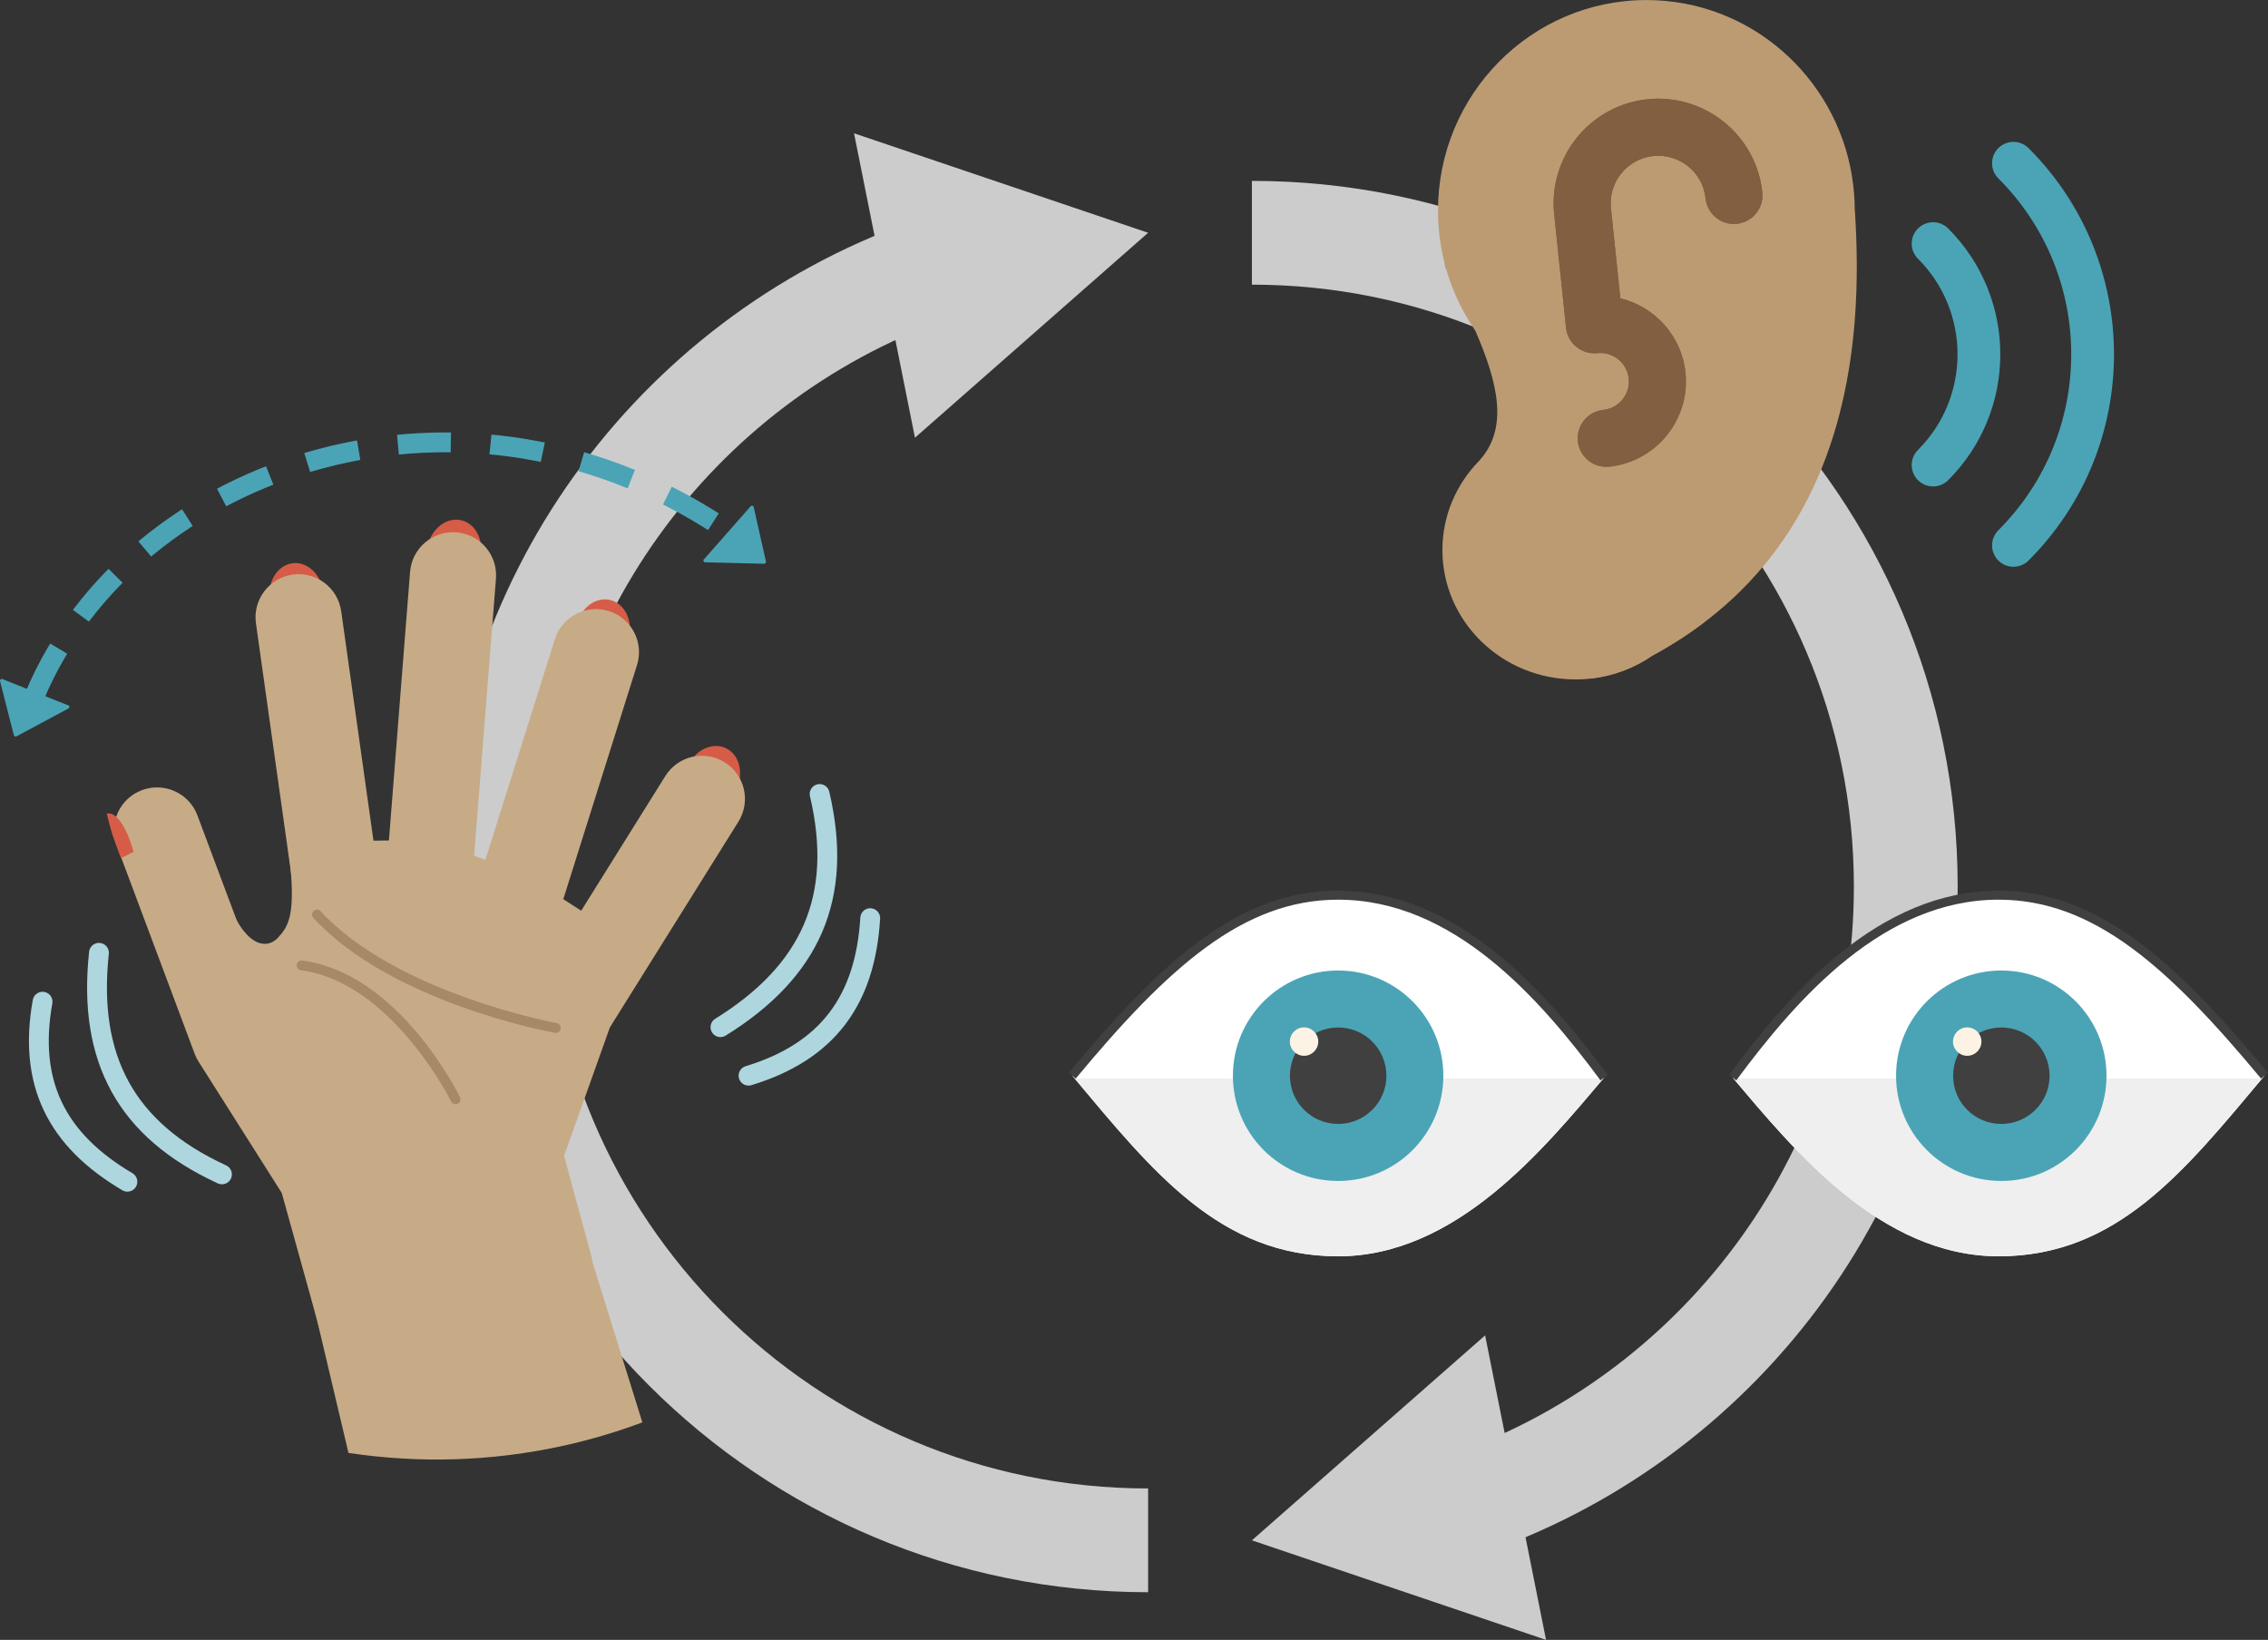 <?xml version="1.0" encoding="UTF-8"?>
<svg id="Layer_2" data-name="Layer 2" xmlns="http://www.w3.org/2000/svg" viewBox="0 0 437.04 316.04">
  <rect x="0" y="0" width="437.04" height="316.04" fill="#333333" stroke="none"/>
  <defs>
    <style>
      .cls-1 {
        stroke-width: 8.24px;
      }

      .cls-1, .cls-2, .cls-3, .cls-4, .cls-5 {
        fill: none;
        stroke-miterlimit: 10;
      }

      .cls-1, .cls-4 {
        stroke-linecap: round;
      }

      .cls-1, .cls-5 {
        stroke: #4aa4b6;
      }

      .cls-6 {
        fill: #d75c47;
      }

      .cls-6, .cls-7, .cls-8, .cls-9, .cls-10, .cls-11, .cls-12, .cls-13, .cls-14, .cls-15, .cls-16, .cls-17 {
        stroke-width: 0px;
      }

      .cls-7 {
        fill: #825f40;
      }

      .cls-8 {
        fill: #4aa4b6;
      }

      .cls-9 {
        fill: #404041;
      }

      .cls-2 {
        stroke: #404041;
        stroke-width: 1.74px;
      }

      .cls-3 {
        stroke: #ccc;
        stroke-width: 20px;
      }

      .cls-10 {
        fill: #fcf3e5;
      }

      .cls-11 {
        fill: #bc9b72;
      }

      .cls-12, .cls-13 {
        fill: #c7ab87;
      }

      .cls-13, .cls-4, .cls-5 {
        fill-rule: evenodd;
      }

      .cls-14 {
        fill: #a78966;
      }

      .cls-4 {
        stroke: #aed6de;
      }

      .cls-4, .cls-5 {
        stroke-width: 3.82px;
      }

      .cls-15 {
        fill: #ccc;
      }

      .cls-16 {
        fill: #fff;
      }

      .cls-17 {
        fill: #efeff0;
      }

      .cls-5 {
        stroke-dasharray: 0 0 0 0 0 0 10.2 7.65 10.2 7.65 10.2 7.65;
      }
    </style>
  </defs>
  <g id="Layer_1-2" data-name="Layer 1">
    <g>
      <g>
        <path class="cls-3" d="M221.24,296.86c-69.59,0-126-56.41-126-126,0-54.7,34.86-101.26,83.57-118.68"/>
        <polygon class="cls-15" points="176.31 84.36 221.24 44.86 164.57 25.69 176.31 84.36"/>
      </g>
      <g>
        <path class="cls-3" d="M241.24,44.86c69.59,0,126,56.41,126,126,0,54.7-34.86,101.26-83.57,118.68"/>
        <polygon class="cls-15" points="286.18 257.36 241.24 296.86 297.92 316.04 286.18 257.36"/>
      </g>
      <g>
        <g>
          <path class="cls-11" d="M357.41,40.56c0-2.27-.19-4.48-.55-6.64,0-.02,0-.03,0-.05h0c-3.17-19.21-19.69-33.86-39.6-33.86-22.18,0-40.16,18.17-40.16,40.58,0,3.41.42,6.72,1.21,9.89.03.55.17,1.12.46,1.71,0,.01.01.02.02.03,1.23,4.16,3.1,8.03,5.5,11.52,4.47,10.26,6.41,18.92.7,25.11-4.36,4.47-7.04,10.5-7.04,17.15,0,13.78,11.49,24.94,25.65,24.94,5.51,0,10.61-1.69,14.79-4.57,38-20.54,40.74-59.96,39.04-85.81Z"/>
          <path class="cls-7" d="M308.95,79c-3.02.32-5.21,3.02-4.9,6.04.32,3.02,3.02,5.21,6.04,4.9,9.05-.95,15.64-9.07,14.7-18.12-.74-7.13-5.95-12.73-12.55-14.33l-1.81-17.35c-.53-5.03,3.14-9.54,8.16-10.07,5.03-.52,9.54,3.14,10.07,8.16.32,3.02,3.02,5.22,6.04,4.9,3.02-.32,5.21-3.02,4.9-6.04-1.15-11.06-11.09-19.11-22.15-17.96-11.06,1.15-19.12,11.09-17.96,22.15l2.28,21.88c.31,3.02,3.02,5.21,6.04,4.9,3.02-.31,5.73,1.88,6.04,4.9.31,3.02-1.88,5.73-4.9,6.04Z"/>
        </g>
        <path class="cls-1" d="M372.5,46.95c11.78,11.78,11.78,30.89,0,42.68"/>
        <g>
          <path class="cls-11" d="M306.59,130.76c4.35-.5,8.37-2.05,11.78-4.4,3.67-1.98,7.01-4.14,10.05-6.45,0,0-4.86-4.2-10.99-1.2-4.81,2.36-11.28,12.09-10.84,12.04Z"/>
          <path class="cls-7" d="M308.95,79c-3.02.32-5.21,3.02-4.9,6.04.32,3.02,3.02,5.21,6.04,4.9,9.05-.95,15.64-9.07,14.7-18.12-.74-7.13-5.95-12.73-12.55-14.33l-1.81-17.35c-.53-5.03,3.14-9.54,8.16-10.07,5.03-.52,9.54,3.14,10.07,8.16.32,3.02,3.02,5.22,6.04,4.9,3.02-.32,5.21-3.02,4.9-6.04-1.15-11.06-11.09-19.11-22.15-17.96-11.06,1.15-19.12,11.09-17.96,22.15l2.28,21.88c.31,3.02,3.02,5.21,6.04,4.9,3.02-.31,5.73,1.88,6.04,4.9.31,3.02-1.88,5.73-4.9,6.04Z"/>
        </g>
        <path class="cls-1" d="M387.99,31.46c20.34,20.34,20.34,53.31,0,73.65"/>
      </g>
      <g>
        <path class="cls-16" d="M257.85,172.52c-18.73,0-33.34,13.27-51.23,34.79,15.43,18.4,28.38,34.81,51.23,34.81s39.69-20.78,51.26-34.43c-11.84-15.97-28.66-35.17-51.26-35.17Z"/>
        <path class="cls-17" d="M207.09,207.86c15.22,18.17,28.13,34.25,50.76,34.25s39.55-20.6,51.11-34.25h-101.87Z"/>
        <path class="cls-8" d="M257.86,187.04c-11.2,0-20.28,9.08-20.28,20.28s9.08,20.28,20.28,20.28,20.27-9.08,20.27-20.28-9.08-20.28-20.27-20.28Z"/>
        <path class="cls-9" d="M257.86,198.02c-5.14,0-9.29,4.16-9.29,9.3s4.15,9.29,9.29,9.29,9.3-4.16,9.3-9.29-4.16-9.3-9.3-9.3Z"/>
        <path class="cls-10" d="M251.29,198c-1.52,0-2.74,1.23-2.74,2.74s1.23,2.74,2.74,2.74,2.74-1.23,2.74-2.74-1.23-2.74-2.74-2.74Z"/>
        <path class="cls-16" d="M385.14,172.52c18.73,0,33.34,13.27,51.23,34.79-15.43,18.4-28.38,34.81-51.23,34.81-22.88,0-39.69-20.78-51.26-34.43,11.84-15.97,28.66-35.17,51.26-35.17Z"/>
        <path class="cls-17" d="M435.9,207.86c-15.22,18.17-28.13,34.25-50.76,34.25-22.78,0-39.55-20.6-51.11-34.25h101.87Z"/>
        <path class="cls-8" d="M385.65,187.04c-11.2,0-20.28,9.08-20.28,20.28s9.08,20.28,20.28,20.28,20.27-9.08,20.27-20.28-9.08-20.28-20.27-20.28Z"/>
        <path class="cls-9" d="M385.65,198.02c-5.14,0-9.29,4.16-9.29,9.3s4.15,9.29,9.29,9.29,9.3-4.16,9.3-9.29-4.16-9.3-9.3-9.3Z"/>
        <path class="cls-10" d="M379.08,198c-1.52,0-2.74,1.23-2.74,2.74s1.23,2.74,2.74,2.74,2.74-1.23,2.74-2.74-1.23-2.74-2.74-2.74Z"/>
        <path class="cls-2" d="M309.11,207.69c-11.84-15.97-28.66-35.17-51.26-35.17-18.73,0-33.34,13.27-51.23,34.79"/>
        <path class="cls-2" d="M333.88,207.69c11.84-15.97,28.66-35.17,51.26-35.17,18.73,0,33.34,13.27,51.23,34.79"/>
      </g>
      <g>
        <path class="cls-4" d="M8.2,193.05c-2.79,15.62,2.63,26.61,16.35,34.7"/>
        <g>
          <path class="cls-5" d="M6.69,134.09c18.62-44.48,83.26-67.03,134.8-30.86"/>
          <path class="cls-4" d="M157.94,153.02c4.67,19.9-1.7,34.15-19.11,44.94"/>
          <path class="cls-4" d="M144.24,207.31c15.18-4.62,22.49-14.46,23.45-30.36"/>
          <path class="cls-4" d="M42.77,226.33c-18.57-8.55-25.89-22.34-23.7-42.7"/>
          <path class="cls-8" d="M144.53,97.71c.05-.15.2-.25.37-.24.16,0,.3.11.34.27l2.36,10.48c.02.1,0,.21-.08.3-.07.09-.18.13-.3.13l-11.33-.28c-.08,0-.16-.03-.22-.08-.06-.05-.1-.11-.12-.19-.04-.15.04-.31.18-.39l8.8-10Z"/>
          <path class="cls-8" d="M13.02,135.89c.16,0,.3.11.34.26.04.15-.04.31-.18.39l-9.98,5.36c-.1.05-.22.06-.32.02-.11-.04-.18-.13-.21-.23L.01,131.28c-.02-.08-.01-.15.02-.22.03-.07.09-.13.16-.17.14-.08.32-.06.44.05l12.39,4.95Z"/>
          <path class="cls-13" d="M101.45,168.71l-18.18-6.85-19.66.26-7.95,2.17c1.51,12.23-.16,14.32-2.12,16.45-1.95,2.14-5.97,2.01-9.3-6.27-3.32-8.27,2.9,21.73,2.9,21.73l13.99,58.36,6.02,25.45c13.46,2.03,27.5,1.7,41.59-1.42,5.19-1.15,10.2-2.66,15.04-4.46l-15.65-50.3,7.18-46.17-13.87-8.96Z"/>
          <path class="cls-6" d="M132.55,147.59c1.47-3.11,4.76-4.62,7.34-3.39,2.59,1.24,3.49,4.77,2.02,7.87-1.47,3.11-3.64,2.27-6.23,1.04-2.59-1.24-4.61-2.4-3.13-5.52Z"/>
          <path class="cls-6" d="M111.11,120.46c.8-3.34,3.71-5.5,6.49-4.82,2.78.68,4.39,3.95,3.59,7.29-.8,3.34-3.1,2.96-5.88,2.29-2.78-.68-5-1.41-4.2-4.76Z"/>
          <path class="cls-6" d="M82.44,105.1c.8-3.34,3.71-5.5,6.49-4.82,2.79.68,4.39,3.95,3.59,7.29-.81,3.34-3.1,2.96-5.88,2.29-2.79-.69-5-1.41-4.2-4.76Z"/>
          <path class="cls-6" d="M51.97,115.25c-.36-3.42,1.66-6.42,4.51-6.71,2.86-.29,5.46,2.26,5.81,5.68.35,3.42-1.93,3.83-4.78,4.12-2.85.28-5.19.34-5.54-3.09Z"/>
          <path class="cls-12" d="M101.23,182.68c-1.37.3-2.84.26-4.28-.19-4.37-1.38-6.8-6.04-5.42-10.41l15.39-48.88c1.38-4.38,6.04-6.8,10.41-5.43,4.37,1.38,6.8,6.04,5.42,10.41l-15.39,48.88c-.92,2.94-3.33,4.99-6.13,5.62Z"/>
          <path class="cls-12" d="M84.72,174.49c-.78.17-1.61.24-2.45.17-4.57-.36-7.98-4.36-7.62-8.93l4.37-55.51c.36-4.57,4.36-7.98,8.93-7.62,4.57.36,7.98,4.36,7.62,8.93l-4.37,55.51c-.29,3.73-3.01,6.69-6.48,7.46Z"/>
          <path class="cls-12" d="M66.37,177.07c-.21.05-.43.09-.65.12-4.54.64-8.74-2.53-9.37-7.07l-7.03-50c-.64-4.54,2.55-8.73,7.06-9.38,4.54-.64,8.74,2.53,9.37,7.07l7.03,50c.61,4.32-2.23,8.33-6.42,9.26Z"/>
          <path class="cls-12" d="M90.42,267.33c-14.16,3.13-23.71-3.24-27.14-7.54-.7-.87-1.21-1.88-1.51-2.96l-7.48-26.93-16.02-25.29c-.31-.48-.56-1-.76-1.53l-15.02-40.12c-1.61-4.29.57-9.08,4.87-10.68,4.28-1.6,9.08.57,10.68,4.86l14.72,39.32,16.21,25.6c.43.69.77,1.44.99,2.22l7.16,25.78c1.5.97,4.76,2.21,9.91,1.02,5.68-1.31,8.73-5.2,10.11-7.56l-5.15-18.91c-.44-1.63-.38-3.37.19-4.96l10-28.06c.2-.56.46-1.1.78-1.61l25.25-40.42c2.43-3.89,7.55-5.07,11.44-2.64,3.89,2.43,5.07,7.55,2.64,11.44l-24.77,39.65-8.82,24.76,5.25,19.31c.43,1.57.38,3.24-.13,4.79-2.01,6.06-9.13,17.18-23.04,20.4-.12.03-.24.05-.35.08Z"/>
          <path class="cls-6" d="M20.58,156.81s.72,3.09,1.37,4.86l1.36,3.72,2.43-1.22c-1.46-5.24-3.55-7.82-5.16-7.36Z"/>
          <path class="cls-14" d="M87.99,212.8c-.42.09-.86-.11-1.06-.51-.11-.23-11.47-22.99-28.93-25.29-.52-.07-.89-.55-.82-1.07.07-.52.54-.89,1.07-.82,18.47,2.44,29.91,25.36,30.39,26.34.23.47.04,1.04-.44,1.27-.07.03-.14.06-.21.08Z"/>
          <path class="cls-14" d="M107.31,199.05c-.12.03-.25.03-.38,0-1.28-.23-31.56-5.87-46.54-22.14-.36-.39-.33-.99.06-1.35.38-.35.99-.33,1.34.06,14.54,15.79,45.17,21.5,45.48,21.55.52.09.86.59.77,1.11-.07.39-.37.68-.73.76Z"/>
        </g>
      </g>
    </g>
  </g>
</svg>